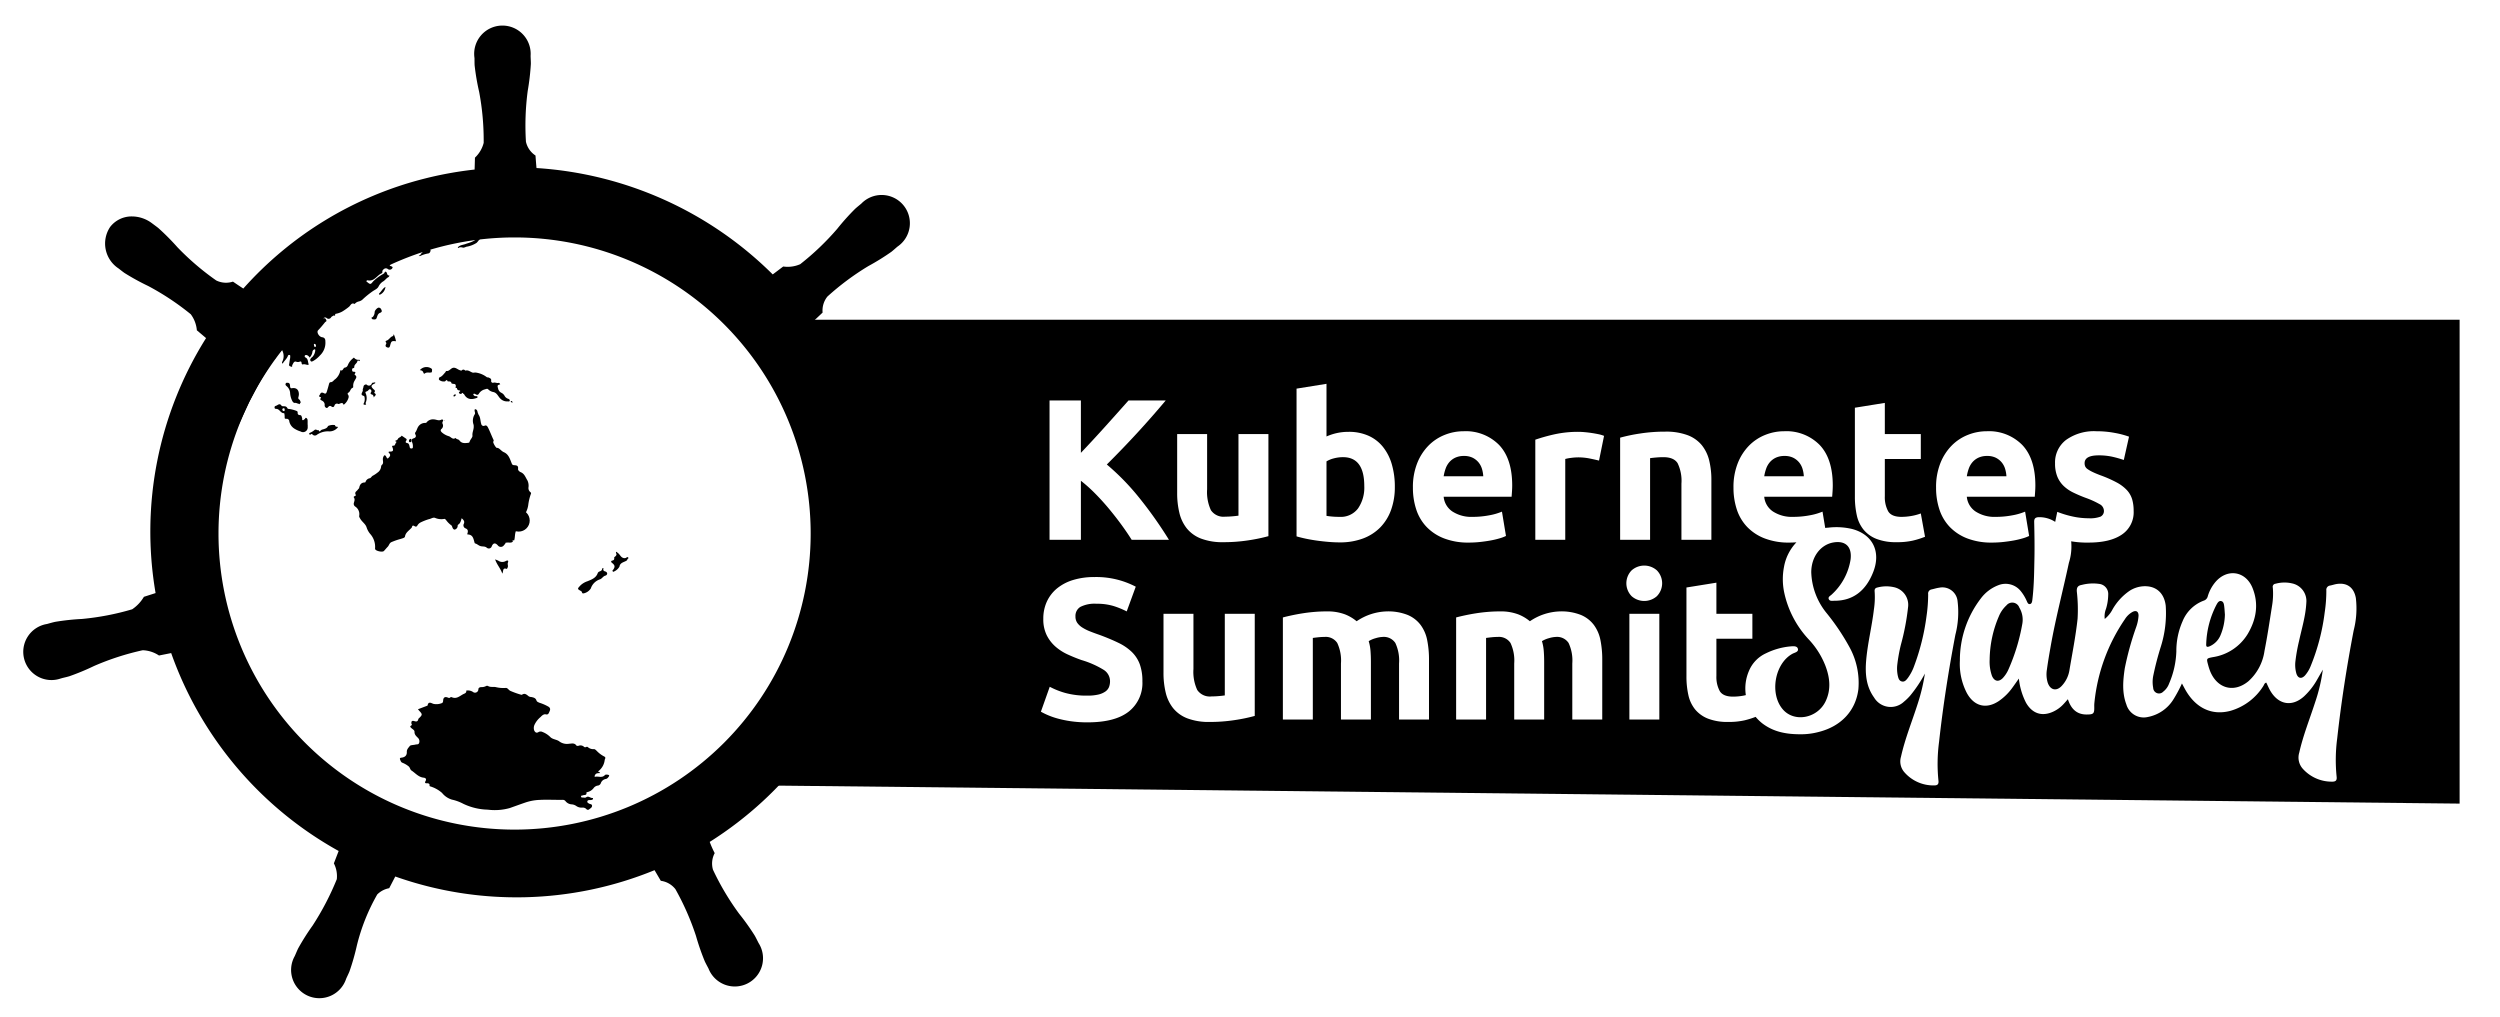<svg id="Layer_1" data-name="Layer 1" xmlns="http://www.w3.org/2000/svg" viewBox="0 0 590 240"><title>kubernetes-summit-sydney-black</title><path d="M234.356,141.36a6.66,6.66,0,0,0-1.207-.242c-.569-.115-1.383-.316-1.94-.404a56.021,56.021,0,0,0-6.37-.341,62.023,62.023,0,0,1-11.945-1.63,7.456,7.456,0,0,1-2.937-2.801l-2.698-.707a86.178,86.178,0,0,0-15.417-59.297c.668-.641,1.935-1.824,2.292-2.172a5.246,5.246,0,0,1,1.143-3.788,62.067,62.067,0,0,1,9.674-7.194,55.155,55.155,0,0,0,5.423-3.363c.419-.329.99-.847,1.428-1.218a6.666,6.666,0,1,0-8.536-10.146c-.443.369-1.046.854-1.439,1.213a55.013,55.013,0,0,0-4.256,4.752,62.122,62.122,0,0,1-8.721,8.328,7.37,7.37,0,0,1-4.01.545l-2.474,1.87a86.92,86.92,0,0,0-55.751-25.108c-.085-.88-.203-2.474-.24-2.955a5.255,5.255,0,0,1-2.253-3.256,62.128,62.128,0,0,1,.427-12.047,55.175,55.175,0,0,0,.733-6.327c.006-.535-.046-1.31-.062-1.886a6.666,6.666,0,1,0-13.26.364c.002.063.017.122.021.185.009.55-0,1.217.03,1.697a55.775,55.775,0,0,0,1.075,6.283,62.028,62.028,0,0,1,1.063,12.004,7.23,7.23,0,0,1-2.06,3.486l-.081,2.81a86.521,86.521,0,0,0-11.937,2.166,85.317,85.317,0,0,0-42.651,25.917q-1.232-.802-2.443-1.635a5.238,5.238,0,0,1-3.947-.276,61.892,61.892,0,0,1-9.156-7.835,55.405,55.405,0,0,0-4.487-4.517c-.413-.335-1.043-.789-1.505-1.137a7.904,7.904,0,0,0-4.669-1.619,6.39,6.39,0,0,0-5.22,2.482,7.03,7.03,0,0,0,1.894,9.731l.104.069c.443.343.989.783,1.4,1.066a55.402,55.402,0,0,0,5.584,3.069,61.866,61.866,0,0,1,10.046,6.665,7.371,7.371,0,0,1,1.437,3.788l2.174,1.84a85.826,85.826,0,0,0-11.915,60.176l-2.754.882a9.17,9.17,0,0,1-2.772,2.947,61.899,61.899,0,0,1-11.831,2.279,55.431,55.431,0,0,0-6.347.684c-.506.108-1.209.306-1.759.459l-.058.014-.093.031a6.657,6.657,0,1,0,3.294,12.84l.099-.018c.044-.011.081-.034.125-.043.543-.139,1.228-.289,1.705-.433a55.917,55.917,0,0,0,5.886-2.44A62.114,62.114,0,0,1,33.674,153.456a7.355,7.355,0,0,1,3.847,1.244l2.877-.573A86.311,86.311,0,0,0,79.923,200.833l-1.13,2.923a6.582,6.582,0,0,1,.693,3.734,64.791,64.791,0,0,1-5.71,10.945,55.299,55.299,0,0,0-3.412,5.393c-.25.507-.564,1.281-.803,1.811a6.66,6.66,0,1,0,12.125,5.358l.011-.013-0-.016c.237-.525.576-1.215.775-1.706a54.849,54.849,0,0,0,1.75-6.128,46.385,46.385,0,0,1,4.813-12.049,5.39,5.39,0,0,1,2.82-1.472l1.43-2.758a85.833,85.833,0,0,0,61.187-1.494c.441.74,1.265,2.154,1.483,2.512a5.241,5.241,0,0,1,3.441,1.967,61.773,61.773,0,0,1,4.853,11.025,55.441,55.441,0,0,0,2.088,6.025c.228.484.597,1.165.866,1.678a6.663,6.663,0,1,0,11.834-5.99c-.267-.516-.636-1.272-.912-1.761a55.11,55.11,0,0,0-3.698-5.189,61.874,61.874,0,0,1-6.162-10.367,5.208,5.208,0,0,1,.404-3.925,22.815,22.815,0,0,1-1.177-2.646,86.308,86.308,0,0,0,36.922-49.109c.861.114,2.362.334,2.851.42a5.244,5.244,0,0,1,3.67-1.478,62.043,62.043,0,0,1,11.654,3.089,55.222,55.222,0,0,0,6.013,2.136c.483.113,1.169.214,1.722.32.046.011.087.031.132.04l.095.012a6.657,6.657,0,1,0,3.809-12.757ZM121.442,195.787a69.876,69.876,0,1,1,69.876-69.876A69.876,69.876,0,0,1,121.442,195.787Z"/><path d="M349.74,110.643a4.379,4.379,0,0,0-.805-1.518,4.307,4.307,0,0,0-1.376-1.091,4.484,4.484,0,0,0-2.064-.427,4.749,4.749,0,0,0-2.039.403,4.209,4.209,0,0,0-1.423,1.067,4.794,4.794,0,0,0-.877,1.541,10.12,10.12,0,0,0-.451,1.778h9.345A7.286,7.286,0,0,0,349.74,110.643Z"/><path d="M316.136,121.979a5.078,5.078,0,0,0,4.364-1.992,8.662,8.662,0,0,0,1.47-5.265q0-6.83-5.028-6.831a8.352,8.352,0,0,0-2.158.285,6.157,6.157,0,0,0-1.732.712v12.854q.522.095,1.328.166Q315.187,121.979,316.136,121.979Z"/><path d="M425.395,110.643a4.403,4.403,0,0,0-.807-1.518,4.306,4.306,0,0,0-1.376-1.091,4.483,4.483,0,0,0-2.063-.427,4.752,4.752,0,0,0-2.04.403,4.22,4.22,0,0,0-1.423,1.067,4.794,4.794,0,0,0-.877,1.541,10.124,10.124,0,0,0-.451,1.778h9.345A7.406,7.406,0,0,0,425.395,110.643Z"/><path d="M473.207,110.643a4.402,4.402,0,0,0-.807-1.518,4.307,4.307,0,0,0-1.376-1.091,4.482,4.482,0,0,0-2.063-.427,4.751,4.751,0,0,0-2.04.403,4.221,4.221,0,0,0-1.423,1.067,4.794,4.794,0,0,0-.877,1.541,10.12,10.12,0,0,0-.451,1.778h9.345A7.403,7.403,0,0,0,473.207,110.643Z"/><path d="M191.319,75.46l8.108,56.56-19.961,53.342,401.004,4.289V75.46Zm266.615,33.831a12.427,12.427,0,0,1,2.68-4.15,11.142,11.142,0,0,1,3.818-2.514,11.961,11.961,0,0,1,4.435-.854,11.028,11.028,0,0,1,8.396,3.249q3.082,3.25,3.083,9.558c0,.411-.017.862-.048,1.352q-.047.736-.095,1.304H464.17A4.697,4.697,0,0,0,466.21,120.698a8.197,8.197,0,0,0,4.838,1.281,20.448,20.448,0,0,0,3.819-.356,14.377,14.377,0,0,0,3.06-.877l.948,5.739a9.658,9.658,0,0,1-1.517.569,20.235,20.235,0,0,1-2.112.498q-1.162.212-2.49.356a24.898,24.898,0,0,1-2.656.141,15.717,15.717,0,0,1-5.858-.996,11.406,11.406,0,0,1-4.127-2.727,10.825,10.825,0,0,1-2.419-4.103,16.26,16.26,0,0,1-.782-5.123A15.233,15.233,0,0,1,457.934,109.291ZM437.751,96.223l7.068-1.138v7.351h8.491v5.882h-8.491v8.775a6.979,6.979,0,0,0,.782,3.558q.782,1.329,3.155,1.328a13.538,13.538,0,0,0,2.348-.213,12.105,12.105,0,0,0,2.206-.593l.996,5.502a19.959,19.959,0,0,1-2.845.901,16.639,16.639,0,0,1-3.842.379,12.65,12.65,0,0,1-4.791-.782,7.507,7.507,0,0,1-3.035-2.181,8.112,8.112,0,0,1-1.589-3.392,19.986,19.986,0,0,1-.451-4.411ZM305.985,91.717l7.067-1.138v12.427a13.25,13.25,0,0,1,2.467-.807,12.677,12.677,0,0,1,2.751-.285,11.264,11.264,0,0,1,4.696.925,9.189,9.189,0,0,1,3.415,2.633,11.834,11.834,0,0,1,2.087,4.103,18.721,18.721,0,0,1,.712,5.336,15.771,15.771,0,0,1-.879,5.407,11.415,11.415,0,0,1-2.537,4.127,11.15,11.15,0,0,1-4.079,2.632,15.324,15.324,0,0,1-5.502.926c-.854,0-1.747-.041-2.68-.119q-1.4-.119-2.751-.308-1.353-.19-2.585-.45-1.235-.261-2.182-.546Zm-58.294,2.798h7.4v12.354q2.853-2.998,5.798-6.27,2.944-3.272,5.438-6.084h8.781q-3.355,3.996-6.751,7.684-3.394,3.688-7.146,7.423a56.393,56.393,0,0,1,7.609,7.805,97.393,97.393,0,0,1,7.047,9.959h-8.797q-1-1.605-2.355-3.469-1.356-1.863-2.923-3.757-1.566-1.892-3.278-3.629a35.043,35.043,0,0,0-3.422-3.068v13.922h-7.4Zm18.688,73.422q-3.226,2.537-9.723,2.537a27.064,27.064,0,0,1-3.937-.261,25.396,25.396,0,0,1-3.107-.64,17.783,17.783,0,0,1-2.324-.807,17.389,17.389,0,0,1-1.637-.805l2.087-5.883a18.485,18.485,0,0,0,3.629,1.448,18.828,18.828,0,0,0,5.288.641,10.721,10.721,0,0,0,2.585-.261,4.796,4.796,0,0,0,1.636-.712,2.391,2.391,0,0,0,.854-1.067,3.818,3.818,0,0,0,.237-1.377,3.178,3.178,0,0,0-1.518-2.678,21.659,21.659,0,0,0-5.218-2.301q-1.613-.57-3.225-1.305a11.863,11.863,0,0,1-2.893-1.85,8.82,8.82,0,0,1-2.087-2.704,8.458,8.458,0,0,1-.806-3.865,9.573,9.573,0,0,1,.854-4.103,8.768,8.768,0,0,1,2.419-3.107,11.053,11.053,0,0,1,3.795-1.968,17.044,17.044,0,0,1,5.028-.687,20.114,20.114,0,0,1,9.723,2.276l-2.134,5.834a20.115,20.115,0,0,0-3.06-1.258,13.262,13.262,0,0,0-4.055-.546,7.44,7.44,0,0,0-3.818.736,2.479,2.479,0,0,0-1.162,2.253,2.596,2.596,0,0,0,.427,1.517,4.152,4.152,0,0,0,1.21,1.115,10.505,10.505,0,0,0,1.802.9q1.019.406,2.253.831,2.562.95,4.459,1.874a11.94,11.94,0,0,1,3.154,2.157,7.84,7.84,0,0,1,1.874,2.894,11.639,11.639,0,0,1,.617,4.032A8.562,8.562,0,0,1,266.38,167.938Zm29.74,1.02a39.648,39.648,0,0,1-4.649.972,38.279,38.279,0,0,1-5.976.45,14.188,14.188,0,0,1-5.288-.853,8.019,8.019,0,0,1-3.344-2.396,9.327,9.327,0,0,1-1.755-3.675,19.744,19.744,0,0,1-.522-4.696V144.861h7.068V157.905a10.111,10.111,0,0,0,.901,4.934,3.586,3.586,0,0,0,3.368,1.517q.758,0,1.613-.072.854-.069,1.518-.166V144.861h7.068Zm-1.423-41.452a38.285,38.285,0,0,1-5.976.45,14.188,14.188,0,0,1-5.288-.853,8.018,8.018,0,0,1-3.344-2.396,9.329,9.329,0,0,1-1.755-3.676,19.738,19.738,0,0,1-.522-4.696V102.437h7.068v13.044a10.11,10.11,0,0,0,.901,4.933,3.583,3.583,0,0,0,3.368,1.518q.758,0,1.613-.071.854-.07,1.518-.166V102.437h7.068l0,24.096A39.661,39.661,0,0,1,294.697,127.505ZM337.243,169.812h-7.068V156.579a9.752,9.752,0,0,0-.877-4.839,3.254,3.254,0,0,0-3.012-1.423,6.394,6.394,0,0,0-1.589.284,6.217,6.217,0,0,0-1.684.712,10.882,10.882,0,0,1,.427,2.301q.094,1.21.094,2.586v13.614h-7.067V156.579a9.752,9.752,0,0,0-.877-4.839,3.253,3.253,0,0,0-3.012-1.423,13.443,13.443,0,0,0-1.376.072q-.711.07-1.376.166v19.258h-7.067V145.716q.9-.238,2.111-.5,1.209-.26,2.561-.473,1.352-.216,2.775-.333,1.423-.119,2.798-.118a11.771,11.771,0,0,1,4.388.687,9.915,9.915,0,0,1,2.775,1.636,13.218,13.218,0,0,1,7.114-2.324,12.466,12.466,0,0,1,4.91.83,7.392,7.392,0,0,1,3.059,2.348,8.85,8.85,0,0,1,1.566,3.604,23.226,23.226,0,0,1,.428,4.648Zm-.594-45.484a10.825,10.825,0,0,1-2.419-4.103,16.26,16.26,0,0,1-.782-5.123,15.258,15.258,0,0,1,1.019-5.811,12.449,12.449,0,0,1,2.681-4.15,11.136,11.136,0,0,1,3.819-2.514,11.949,11.949,0,0,1,4.434-.854,11.026,11.026,0,0,1,8.396,3.249q3.082,3.25,3.083,9.558c0,.411-.017.862-.048,1.352q-.048.736-.095,1.304H340.705a4.693,4.693,0,0,0,2.04,3.462,8.198,8.198,0,0,0,4.839,1.281,20.435,20.435,0,0,0,3.818-.356,14.396,14.396,0,0,0,3.06-.877l.948,5.739a9.655,9.655,0,0,1-1.517.569,20.22,20.22,0,0,1-2.112.498q-1.163.212-2.491.356a24.861,24.861,0,0,1-2.655.141,15.717,15.717,0,0,1-5.858-.996A11.406,11.406,0,0,1,336.649,124.327ZM378.13,169.812H371.062V156.579a9.764,9.764,0,0,0-.877-4.839,3.254,3.254,0,0,0-3.012-1.423,6.393,6.393,0,0,0-1.589.284,6.208,6.208,0,0,0-1.684.712,10.841,10.841,0,0,1,.427,2.301q.095,1.21.095,2.586v13.614h-7.068V156.579a9.751,9.751,0,0,0-.877-4.839,3.253,3.253,0,0,0-3.012-1.423,13.419,13.419,0,0,0-1.375.072q-.713.07-1.377.166v19.258h-7.066V145.716q.901-.238,2.111-.5,1.208-.26,2.561-.473,1.351-.216,2.775-.333,1.422-.119,2.798-.118a11.768,11.768,0,0,1,4.388.687,9.897,9.897,0,0,1,2.775,1.636,13.217,13.217,0,0,1,7.115-2.324,12.466,12.466,0,0,1,4.91.83,7.404,7.404,0,0,1,3.06,2.348,8.866,8.866,0,0,1,1.565,3.604,23.227,23.227,0,0,1,.428,4.648Zm-.76-61.114q-.949-.237-2.229-.498a13.855,13.855,0,0,0-2.752-.261,12.863,12.863,0,0,0-1.589.119,9.33,9.33,0,0,0-1.399.261v19.068h-7.068V103.765a42.656,42.656,0,0,1,4.482-1.257,25.857,25.857,0,0,1,5.764-.593q.568,0,1.376.071.804.071,1.612.19.806.119,1.612.285a7.677,7.677,0,0,1,1.376.403Zm14.231,61.114h-7.068V144.861h7.068Zm-.593-29.101a4.496,4.496,0,0,1-5.93,0,4.351,4.351,0,0,1,0-6.117,4.495,4.495,0,0,1,5.93,0,4.348,4.348,0,0,1,0,6.117Zm4.908-31.396q-.901-1.423-3.367-1.423-.76,0-1.613.071-.854.071-1.517.166v19.258H382.351V103.291a39.468,39.468,0,0,1,4.648-.972,38.21,38.21,0,0,1,5.977-.451,14.565,14.565,0,0,1,5.289.83,7.958,7.958,0,0,1,3.345,2.348,9.177,9.177,0,0,1,1.755,3.605,19.209,19.209,0,0,1,.521,4.648v14.088h-7.068V114.153A9.528,9.528,0,0,0,395.916,109.315Zm36.77,18.705c-3.04.523-5.22,3.394-5.23,7.016a16.001,16.001,0,0,0,3.597,9.623,53.062,53.062,0,0,1,5.434,8.082,17.528,17.528,0,0,1,2.094,9.896c-.625,5.114-4.095,8.788-9.385,10.11a15.961,15.961,0,0,1-4.034.539c-3.602.036-6.588-.558-9.195-2.521a10.439,10.439,0,0,1-1.638-1.586,19.944,19.944,0,0,1-2.619.819,16.635,16.635,0,0,1-3.842.379,12.653,12.653,0,0,1-4.791-.782,7.506,7.506,0,0,1-3.035-2.181,8.117,8.117,0,0,1-1.589-3.392,19.982,19.982,0,0,1-.451-4.411V138.649l7.068-1.138V144.861h8.491v5.883h-8.491v8.774a6.98,6.98,0,0,0,.782,3.558q.782,1.329,3.155,1.328a13.476,13.476,0,0,0,2.348-.213c.223-.038.442-.095.663-.145a10.422,10.422,0,0,1,.749-5.738,7.883,7.883,0,0,1,4.009-4.132,16.444,16.444,0,0,1,5.671-1.617c.665-.047,1.612-.188,1.841.502.263.793-.721.933-1.25,1.22-4.25,2.307-5.481,9.554-2.228,13.204,2.742,3.076,8.131,2.019,10.04-1.992,1.323-2.781.999-5.587-.049-8.358a19.324,19.324,0,0,0-3.819-6.103,23.358,23.358,0,0,1-5.892-11.117,15.255,15.255,0,0,1-.061-6.148,11.197,11.197,0,0,1,2.929-5.779c-.556.037-1.112.063-1.67.062a15.717,15.717,0,0,1-5.858-.996,11.406,11.406,0,0,1-4.127-2.727,10.825,10.825,0,0,1-2.419-4.103,16.26,16.26,0,0,1-.782-5.123,15.235,15.235,0,0,1,1.02-5.811,12.428,12.428,0,0,1,2.68-4.15,11.143,11.143,0,0,1,3.818-2.514,11.961,11.961,0,0,1,4.435-.854,11.028,11.028,0,0,1,8.396,3.249q3.082,3.25,3.083,9.558c0,.411-.017.862-.048,1.352q-.047.736-.095,1.304H416.358a4.697,4.697,0,0,0,2.04,3.462,8.197,8.197,0,0,0,4.838,1.281,20.449,20.449,0,0,0,3.819-.356,14.377,14.377,0,0,0,3.06-.877l.636,3.85c.241-.029.482-.057.727-.07a16.109,16.109,0,0,1,5.67.328c4.805,1.305,6.789,5.309,4.965,10.061-1.743,4.541-4.849,6.872-9.169,6.864-.486-.001-1.13.158-1.356-.393-.221-.541.412-.786.722-1.101a14.186,14.186,0,0,0,4.429-8.256C437.109,129.052,435.556,127.527,432.686,128.02Zm28.776,21.809c-1.596,8.391-2.918,16.822-3.851,25.317a39.227,39.227,0,0,0-.139,9.048c.102.841-.18,1.161-.965,1.165a9.078,9.078,0,0,1-7.092-3.131,3.852,3.852,0,0,1-.785-3.619c.961-4.32,2.642-8.401,3.972-12.598a44.582,44.582,0,0,0,1.679-7.053,31.26,31.26,0,0,1-3.47,5.203,12.547,12.547,0,0,1-1.481,1.443,4.561,4.561,0,0,1-7.052-1c-1.914-2.654-2.133-5.712-1.853-8.865.356-4.005,1.348-7.908,1.815-11.894a19.215,19.215,0,0,0,.179-4.189c-.061-.599.098-.883.667-1.01a8.162,8.162,0,0,1,3.84-.08,4.257,4.257,0,0,1,3.394,4.586,56.738,56.738,0,0,1-1.733,9.09,38.195,38.195,0,0,0-.82,4.558,8.161,8.161,0,0,0,.106,2.638c.137.586.281,1.202.921,1.377.716.196,1.115-.366,1.493-.86a10.98,10.98,0,0,0,1.428-2.713,52.813,52.813,0,0,0,2.945-11.848,35.705,35.705,0,0,0,.386-5.177.978.978,0,0,1,.813-1.115c.596-.128,1.182-.326,1.784-.403a3.605,3.605,0,0,1,4.35,3.236A21.272,21.272,0,0,1,461.462,149.83Zm94.001-1.03c-1.614,8.425-2.937,16.894-3.878,25.426a38.938,38.938,0,0,0-.143,9.048c.114.922-.234,1.2-1.044,1.198a9.154,9.154,0,0,1-6.926-3.028,3.956,3.956,0,0,1-.854-3.807c.913-4.067,2.469-7.918,3.742-11.863a40.648,40.648,0,0,0,1.832-7.738c-.434.758-.865,1.518-1.302,2.274a16.279,16.279,0,0,1-3.147,4.044c-2.789,2.504-5.96,2-7.907-1.254-.373-.623-.65-1.307-.986-1.995-.438.058-.511.521-.72.824a13.589,13.589,0,0,1-7.726,5.824c-4.475,1.201-8.373-.698-10.829-5.27-.187-.348-.374-.696-.637-1.187a31.66,31.66,0,0,1-1.937,3.64,9.111,9.111,0,0,1-6.138,4.281,4.263,4.263,0,0,1-5.037-2.955c-1.059-2.786-.804-5.655-.384-8.512a70.175,70.175,0,0,1,2.661-9.66,9.732,9.732,0,0,0,.595-2.795c-.004-.983-.558-1.324-1.416-.884a4.978,4.978,0,0,0-1.8,1.716,42.346,42.346,0,0,0-7.216,19.848,6.521,6.521,0,0,0-.021.773c.036,1.667-.132,1.871-1.791,1.877-2.275.007-3.667-1.244-4.43-3.611-.444.497-.78.895-1.139,1.27a7.662,7.662,0,0,1-2.279,1.641c-2.646,1.251-4.969.519-6.458-2.061a16.159,16.159,0,0,1-1.693-5.726c-.588.831-1.052,1.508-1.538,2.167a12.985,12.985,0,0,1-3.167,3.125c-2.944,1.987-5.84,1.293-7.57-1.866a14.897,14.897,0,0,1-1.648-7.679,23.977,23.977,0,0,1,4.945-14.651,9.29,9.29,0,0,1,4.106-3.114,4.597,4.597,0,0,1,5.363,1.442,9.954,9.954,0,0,1,1.307,2.15c.188.382.342.965.85.843.443-.106.493-.672.546-1.116.382-3.19.41-6.401.476-9.606.059-2.875.009-5.753-.055-8.628-.017-.744.184-1.054.909-1.141a6.823,6.823,0,0,1,4.047,1.099l.489-2.367a23.131,23.131,0,0,0,3.7,1.114,17.96,17.96,0,0,0,3.748.403,7.045,7.045,0,0,0,2.75-.38,1.466,1.466,0,0,0,.807-1.47,1.804,1.804,0,0,0-1.043-1.495,20.007,20.007,0,0,0-3.178-1.446,32.221,32.221,0,0,1-3.012-1.281,8.84,8.84,0,0,1-2.301-1.589,6.422,6.422,0,0,1-1.471-2.206,8.15,8.15,0,0,1-.522-3.083,6.665,6.665,0,0,1,2.609-5.55,11.348,11.348,0,0,1,7.163-2.039,23.034,23.034,0,0,1,4.364.403,20.428,20.428,0,0,1,3.321.878l-1.233,5.502a25.994,25.994,0,0,0-2.681-.759,14.573,14.573,0,0,0-3.249-.332q-3.321,0-3.321,1.85a1.905,1.905,0,0,0,.143.759,1.612,1.612,0,0,0,.569.64,7.901,7.901,0,0,0,1.162.667q.735.359,1.873.788a29.133,29.133,0,0,1,3.842,1.698,9.204,9.204,0,0,1,2.396,1.807,5.594,5.594,0,0,1,1.233,2.154,9.54,9.54,0,0,1,.356,2.744,6.324,6.324,0,0,1-2.775,5.585q-2.775,1.892-7.85,1.892a22.102,22.102,0,0,1-4.118-.3,12.878,12.878,0,0,1-.54,5.085c-1.406,6.579-3.131,13.086-4.302,19.719-.32,1.812-.637,3.625-.882,5.448a6.813,6.813,0,0,0,.174,3.066c.599,1.822,2.099,2.168,3.374.747a7.029,7.029,0,0,0,1.742-3.503c.685-4.098,1.511-8.174,1.949-12.314a37.344,37.344,0,0,0-.182-6.403c-.062-.952.237-1.404,1.19-1.563a10.47,10.47,0,0,1,4.159-.222,2.394,2.394,0,0,1,2.059,2.557,11.675,11.675,0,0,1-.538,3.365,4.797,4.797,0,0,0-.28,2.344,7.104,7.104,0,0,0,1.852-2.281,13.256,13.256,0,0,1,4.032-4.378,6.79,6.79,0,0,1,3.029-1.043c3.05-.257,5.118,1.459,5.479,4.591a26.177,26.177,0,0,1-1.14,9.593,69.02,69.02,0,0,0-1.827,7.036,7.549,7.549,0,0,0,.008,2.749,1.373,1.373,0,0,0,2.366.892,4.269,4.269,0,0,0,1.394-1.93,20.729,20.729,0,0,0,1.706-7.584,17.313,17.313,0,0,1,1.46-7.083,8.64,8.64,0,0,1,5.005-4.885,1.424,1.424,0,0,0,.956-1.057,9.327,9.327,0,0,1,1.746-3.274c2.759-3.316,7.157-2.716,8.798,1.311,1.559,3.828.884,7.552-1.182,10.98a11.676,11.676,0,0,1-8.189,5.377c-1.509.3-1.517.294-1.084,1.871a12.353,12.353,0,0,0,.515,1.567c1.721,4.042,5.63,5.024,8.991,2.237a11.803,11.803,0,0,0,3.783-7.138c.69-3.491,1.214-7.017,1.766-10.535a17.206,17.206,0,0,0,.201-4.407.72.72,0,0,1,.644-.921,7.917,7.917,0,0,1,3.943-.072,4.241,4.241,0,0,1,3.322,4.533c-.148,3.109-1.076,6.076-1.727,9.092a40.673,40.673,0,0,0-.839,4.667,7.398,7.398,0,0,0,.215,2.957c.366,1.165,1.197,1.359,2.021.484a7.655,7.655,0,0,0,1.358-2.241,49.52,49.52,0,0,0,3.306-12.652,34.01,34.01,0,0,0,.389-5.176,1.014,1.014,0,0,1,.844-1.159l.045-.006c.528-.102,1.042-.289,1.571-.369,2.42-.365,4.053.816,4.502,3.299A20.845,20.845,0,0,1,555.463,148.799Z"/><path d="M474.316,142.31a1.76,1.76,0,0,0-.788.554,7.259,7.259,0,0,0-1.794,2.588,26.551,26.551,0,0,0-2.175,10.194h0a10.056,10.056,0,0,0,.55,3.876c.57,1.302,1.567,1.494,2.551.504a7.297,7.297,0,0,0,1.363-2.102,46.156,46.156,0,0,0,3.264-10.818,5.528,5.528,0,0,0-.728-3.714A1.76,1.76,0,0,0,474.316,142.31Z"/><path d="M521.454,152.534a4.909,4.909,0,0,0,2.642-2.757,13.338,13.338,0,0,0,.982-4.727l0.0 0c-.049-.622-.077-1.247-.152-1.866-.066-.547-.132-1.215-.745-1.334-.554-.108-.868.464-1.108.902a21.472,21.472,0,0,0-2.409,9.286C520.624,152.774,520.977,152.721,521.454,152.534Z"/><path d="M97.271,196.89a5.798,5.798,0,0,1,1.482-1.324.762.762,0,0,1,1.157.216,2.098,2.098,0,0,1,.503,1.108Z"/><path d="M82.683,196.097c.208-.25.604-.303.703-.668.962.211,1.241.727.792,1.461H83.131c.165-.258.402-.537-.187-.542C82.794,196.348,82.742,196.211,82.683,196.097Z"/><path d="M55.679,101.682a8.256,8.256,0,0,0,.75-2.056A54.387,54.387,0,0,1,58.899,93.508a57.523,57.523,0,0,1,3.232-5.982c.825-1.348,1.584-2.739,2.471-4.044a41.08,41.08,0,0,1,2.688-3.577,91.383,91.383,0,0,1,7.054-7.691c1.429-1.334,2.903-2.613,4.438-3.834a66.124,66.124,0,0,1,5.408-3.972,73.446,73.446,0,0,1,10.399-5.6c1.827-.794,3.674-1.524,5.538-2.209a56.702,56.702,0,0,1,8.512-2.356,44.797,44.797,0,0,1,5.714-.847c-.052.642-.648.611-1.025.721-1.767.519-3.522,1.07-5.249,1.705a3.677,3.677,0,0,1-1.453.29,3.054,3.054,0,0,0-1.363.327,19.525,19.525,0,0,0-2.784,1.242c-.447.255-1.01.241-1.449.542-.105.072-.237.146-.201.302.03.132.16.132.265.131a.468.468,0,0,1,.521.408q.003.022.003.045c-.025.283-.207.652-.515.7a7.343,7.343,0,0,0-1.999.634c-.039.018-.113-.037-.302-.105.484-.098.543-.483.789-.703.275-.246.423-.46-.135-.476-.057-.002-.161-.051-.162-.08-.019-.923-.523-.322-.814-.241a3.268,3.268,0,0,1-1.507.221,1.978,1.978,0,0,0-1.185.312,32.358,32.358,0,0,1-3.207,1.563c-.15.052-.29.129-.279.316.02.323.243.127.386.147a.346.346,0,0,1,.279.245c.051.153-.069.238-.179.31a5.697,5.697,0,0,0-.654.422c-.105.09-.283.279.014.399.25.101.667.188.436.527a.713.713,0,0,1-1.042.202.72.72,0,0,0-.997.055.622.622,0,0,0-.31.537c.001.126-.006.341-.067.364-1.175.443-1.78,2.003-3.331,1.706a.285.285,0,0,0-.341.132c-.069.163.094.211.19.292.657.549.809.567,1.307-.109a10.507,10.507,0,0,1,2.363-1.782c.148-.116.332-.149.399-.374.084-.283.315-.237.451-.068.208.259.097.775.67.757.073-.002-.071.323-.215.395-.471.233-.744.693-1.185.975a2.89,2.89,0,0,0-1.131,1.221c-.237.515-.832.771-1.281,1.062a20.199,20.199,0,0,0-2.562,2.072,2.026,2.026,0,0,1-.862.414,1.7,1.7,0,0,0-.74.381c-.079.069-.195.215-.23.197-.732-.37-.916.333-1.282.653A14.433,14.433,0,0,1,80.754,73.533a5.093,5.093,0,0,1-1.525.53c-.137-.001-.146.235-.146.387-.053.031-.105.062-.158.093-.03-.047-.053-.124-.093-.134-.099-.025-.134.056-.152.14a.83.83,0,0,0-.538.342.684.684,0,0,1-1.068.156c-.226-.174-.487-.168-.825.1.517-.179.628.115.759.411.145.325-.176.338-.295.488-.522.655-1.052,1.297-1.64,1.902-.428.441.223,1.554.961,1.642.662.079.764.567.754.984a4.107,4.107,0,0,1-1.247,3.28,6.339,6.339,0,0,1-1.685,1.371c-.202.08-.35.182-.512.009a.424.424,0,0,1-.054-.543,1.526,1.526,0,0,1,.443-.461,2.594,2.594,0,0,0,.676-1.656c-.06-.172-.213-.142-.322-.07a.676.676,0,0,0-.355.522,2.421,2.421,0,0,1-.664,1.37,1.14,1.14,0,0,0-.62-.578c-.171-.045-.366-.072-.488.081a.308.308,0,0,0,.115.455c.69.328.542,1.039.766,1.576-.016.059-.031.119-.047.178-.442.048-.85-.252-1.316-.101-.189.061-.292-.184-.306-.349-.036-.406-.243-.396-.536-.272a1.018,1.018,0,0,1-.743-.032c-.541-.157-.696.436-.921.817-.078.132.113.504-.244.367-.21-.081-.59-.124-.498-.557.095-.446.12-.906.224-1.349a2.511,2.511,0,0,0,.039-.512c.005-.157.022-.322-.187-.354a.306.306,0,0,0-.357.218c-.257.724-.885,1.175-1.243,1.843a.356.356,0,0,1-.08-.497l.02-.026a2.906,2.906,0,0,0,.022-2.482c-.089-.283-.226-.26-.342-.064-.332.56-.934.9-1.176,1.546-.159.424-.674.569-.915.989-1.046,1.82-2.198,3.574-3.227,5.409-.739,1.318-1.389,2.682-2.133,3.997M74.576,81.592c-.036-.19-.082-.392-.315-.433a.15.15,0,0,0-.175.203c.066.188-.004.48.282.521C74.514,81.904,74.553,81.731,74.576,81.592Z"/><path d="M98.634,167.384l2.226-.845c.016-.013.045-.025.048-.041.202-1.118.934-.504,1.422-.376a3.433,3.433,0,0,0,1.899-.168c.281-.081.344-.35.356-.637.031-.726.435-.973,1.124-.681.2.085.359.135.535-.027a.37.37,0,0,1,.426-.046c1.011.414,1.699-.187,2.507-.662.438-.257.928-.27.872-.927a2.229,2.229,0,0,1,1.53.297.792.792,0,0,0,1.317-.619c.05-.384.365-.461.647-.498a2.218,2.218,0,0,0,1.189-.255.488.488,0,0,1,.438-.002c.568.336,1.196.152,1.787.25a7.531,7.531,0,0,0,2.343.209c.524-.075.72.528,1.184.708a18.792,18.792,0,0,0,2.448.874c.084.02.201.058.255.019.674-.477,1.12.002,1.59.371a1.333,1.333,0,0,0,.619.169c.508.108,1.015.209,1.211.819.094.291.371.388.667.523a10.724,10.724,0,0,1,2.225.974c.496.376.336.789.141,1.199-.155.325-.252.709-.829.574-.489-.114-.948.317-1.215.615a5.282,5.282,0,0,0-1.419,1.779,1.842,1.842,0,0,0-.122,1.362c.22.522.574.728,1.045.42a.97.97,0,0,1,.913-.023,5.292,5.292,0,0,1,1.942,1.287c.618.521,1.506.494,2.09.982a3.052,3.052,0,0,0,2.249.518c.732-.05,1.281-.237,1.769.448.061.086.344.066.503.022a1.192,1.192,0,0,1,1.265.255.417.417,0,0,0,.489.043.438.438,0,0,1,.372-.009,1.929,1.929,0,0,0,1.481.507c.244-.019.548.31.772.533a6.544,6.544,0,0,0,1.668,1.215c.448.228.151.559.102.785a3.882,3.882,0,0,1-1.39,2.587c-.449.322.313.22.283.527-.429.052-.929-.054-1.201.503-.129.264-.133.416.109.368.737-.145,1.569.338,2.234-.381.179-.194.586-.132.876-.044.186.056.161.231.053.375-.193.259-.352.523-.737.583a1.498,1.498,0,0,0-1.145.971.865.865,0,0,1-.766.59,1.472,1.472,0,0,0-.961.618,2.577,2.577,0,0,1-1.448.914,1.281,1.281,0,0,0-.229.081c.153.745-.496.541-.828.684-.166.072-.439-.015-.438.267.001.287.263.243.447.249.257.008.538.108.767-.061.554-.411.988.23,1.522.17.179-.02.087.344-.109.423a1.693,1.693,0,0,1-.578.06c-.257.005-.522.055-.57.328-.048.273.21.391.421.517.245.146.674.088.695.488.023.432-.371.607-.651.841a.466.466,0,0,1-.701-.055,1.169,1.169,0,0,0-.94-.334,2.149,2.149,0,0,1-1.464-.404,2.132,2.132,0,0,0-1.033-.36,2.004,2.004,0,0,1-1.455-.734.795.795,0,0,0-.735-.331c-1.831.023-3.671-.083-5.489.017a11.887,11.887,0,0,0-3.213.595c-1.241.426-2.494.883-3.727,1.32a13.008,13.008,0,0,1-5.197.384,14.192,14.192,0,0,1-5.761-1.376,10.447,10.447,0,0,0-2.711-.997,4.735,4.735,0,0,1-2.32-1.575,7.532,7.532,0,0,0-2.598-1.489c-.188-.08-.393-.008-.354-.374.035-.331-.312-.436-.617-.416-.451.029-.541-.159-.328-.522.309-.527-.044-.761-.443-.801-1.23-.123-1.943-1.079-2.871-1.685-.358-.234-.315-.721-.722-1.022a5.644,5.644,0,0,0-1.452-.826c-.297-.108-.395-.434-.508-.718-.12-.301-.041-.432.292-.467.834-.088,1.323-.523,1.284-1.345-.03-.642.417-1.016.693-1.4.193-.268.896-.218,1.365-.352.31-.089.694.067.855-.396a1.126,1.126,0,0,0-.287-1.186c-.412-.422-.834-.748-.811-1.446.013-.383-.466-.598-.745-.866-.325-.312-.361-.396.005-.628.25-.159.047-.247.028-.361-.1-.611.109-.826.676-.648.464.145.805.14.928-.442.031-.149.205-.275.328-.397.629-.623.632-.811.013-1.476C98.925,167.73,98.805,167.583,98.634,167.384Z"/><path d="M119.273,128.258a5.669,5.669,0,0,1-.369.451.888.888,0,0,1-1.441-.027q-.883-.949-1.399.217a.724.724,0,0,1-1.198.347c-.446-.375-.997-.218-1.48-.369-.472-.147-.78-.502-1.225-.62-.16-.043-.157-.173-.194-.3-.241-.829-.363-1.76-1.532-1.821-.265-.014-.124-.193-.088-.335.121-.47.118-.853-.449-1.095a.765.765,0,0,1-.438-1.082c.276-.616-.102-.948-.5-1.325-.189.576-.275,1.157-.788,1.486-.224.143-.135.34-.186.516a.914.914,0,0,1-.643.676c-.307.05-.51-.293-.603-.581-.056-.173-.1-.35-.252-.435a5.449,5.449,0,0,1-1.2-1.21c-.132-.141-.269-.344-.485-.28a3.744,3.744,0,0,1-2.165-.265c-.503-.142-.936.249-1.429.321a12.541,12.541,0,0,0-1.958.773,1.756,1.756,0,0,0-.739.711c-.221.359-.423.317-.686.156-.319-.195-.514-.183-.608.231-.03.131-.174.242-.277.35-.537.564-1.229.98-1.369,1.884-.048.308-.607.412-.983.545a16.162,16.162,0,0,0-2.246.778c-.48.253-.517.752-.846,1.085-.304.307-.589.683-.906,1.001-.326.328-1.783.026-2.022-.387a.331.331,0,0,1-.057-.177,4.58,4.58,0,0,0-1.167-3.495,4.595,4.595,0,0,1-.84-1.554c-.267-.819-1.103-1.291-1.514-2.055-.117-.217-.276-.415-.217-.655a2.143,2.143,0,0,0-.962-2.184.773.773,0,0,1-.299-.846c.109-.43.315-.844-.006-1.288-.105-.145.066-.271.229-.318.215-.061.281-.19.182-.393-.291-.596.341-.786.546-1.153.071-.127.268-.212.31-.426.14-.73.496-1.249,1.33-1.249.14-0.0.145-.119.198-.212a1.239,1.239,0,0,1,.942-.778c.315-.045.445-.5.836-.656a6.711,6.711,0,0,0,1.012-.681,1.917,1.917,0,0,0,.851-1.435.582.582,0,0,1,.197-.397c.412-.348.225-.832.216-1.238a1.391,1.391,0,0,1,.141-.7c.23-.491.427-.344.618-.034.144.234.248.672.547.354.193-.206.622-.563.294-1.013-.088-.121-.19-.232-.279-.34.09-.222.26-.146.401-.151.678-.026.798-.229.586-.897-.06-.19-.354-.55.283-.499.267.021.347-.569.611-.829.122-.12-.215-.134-.318-.299.261-.134.547-.168.71-.536.111-.25.658-.334.84-.712q.544.37,1.088.741c.015.01.012.046.027.057.334.247-.698.793.243.968.434.081.467.648.577,1.056.056.209.259.208.436.203a.264.264,0,0,0,.273-.3,2.397,2.397,0,0,0-.143-1.081c-.178-.374-.316-.817.349-1.014.375-.111.685-.416.387-.915a.496.496,0,0,1-.035-.437c.372-.452.446-1.064.791-1.504a1.882,1.882,0,0,1,1.574-.767.459.459,0,0,0,.417-.248,1.926,1.926,0,0,1,1.647-.588c.564.02,1.109.396,1.714.073.201-.108.649-.045.35.431a.581.581,0,0,0-.025.556.993.993,0,0,1-.264,1.186c-.3.262-.21.51.041.779a4.285,4.285,0,0,0,1.732.956c.497.189.886.888,1.557.389.186.367.695.299.878.563.548.789,1.305.675,2.069.602.119-.011.314-.093.33-.171.119-.584.747-1.088.699-1.528-.086-.801.35-1.466.294-2.219a1.456,1.456,0,0,0-.035-.373,2.81,2.81,0,0,1,.284-2.457c.221-.36-.207-.796.038-1.194.734.042.515.776.813,1.133.023.027-.007.098.015.126.51.654.427,1.48.662,2.21a.558.558,0,0,0,.829.409c.445-.188.671.261.815.551.42.844.755,1.73,1.149,2.588.101.221.239.369.045.635-.136.188.598,1.471.831,1.468.465-.007.716.34,1.016.572a2.65,2.65,0,0,0,.615.439c1.145.469,1.461,1.578,1.859,2.578.138.348.224.48.59.503.507.032,1.051.041.938.858-.047.342.33.672.62.788.91.364,1.136,1.231,1.587,1.94a2.903,2.903,0,0,1,.252,1.69,1.209,1.209,0,0,0,.41,1.048c.269.201.221.356.111.589a12.054,12.054,0,0,0-.574,2.481,5.386,5.386,0,0,1-.579,1.793,8.16,8.16,0,0,1-1.703,1.931.752.752,0,0,0-.278.977,1.002,1.002,0,0,1-.116,1.052c-.587.784-.37,1.739-.64,2.584-.138.026-.315-.049-.402.098-.056.095.062.125.141.148-.433.506-1.035.176-1.544.312C119.379,128.023,119.293,128.093,119.273,128.258Z"/><path d="M103.687,89.068c.663-.206,1.008-.782,1.446-1.249.069-.073.111-.28.129-.276.811.194,1.138-.798,1.884-.759.524.028.886.418,1.354.573.171.056.339.17.482.049a.497.497,0,0,1,.749-.007.234.234,0,0,0,.182.057c.627-.171,1.076.302,1.603.469.275.087.487-.044.745-.005a5.497,5.497,0,0,1,2.609,1.081c.122.094.35.039.495.118.284.154.639.239.546.738a.416.416,0,0,0,.543.463c.415-.127.776.143,1.177.048.216-.052.328.148.42.334-.725.211-.697.285-.488,1.042a1.41,1.41,0,0,0,.73.941,1.704,1.704,0,0,1,.813.78,1.46,1.46,0,0,0,.855.659c.146.056.389.196.339.43-.058.272-.316.174-.493.175a2.182,2.182,0,0,1-1.68-.617c-.551-.505-.791-1.347-1.628-1.577a2.311,2.311,0,0,1-1.291-.659c-.177-.213-.516-.067-.749.008a2.293,2.293,0,0,0-1.428,1.004c-.206.379-.472.338-.758.172-.157-.092-.292-.196-.477-.118a.136.136,0,0,0-.069.212.611.611,0,0,0,.456.333c.087.005.174.005.261.011.14.01.268.048.254.222-.012.16-.145.18-.274.225-1.233.429-2.281.323-2.937-.98-.016-.032-.122-.018-.186-.026-.022-.222-.157-.289-.292-.124-.253.309-.456.08-.679-.013a.291.291,0,0,1,.142-.379c.198-.1.19-.195-.007-.285a.607.607,0,0,1-.586-.314c-.029-.166-.038-.357-.297-.246a.053.053,0,0,1-.057-.049l-0-.007c.06-.46.172-.953-.567-.921-.14-.046-.389-.069-.403-.14-.113-.563-.565-.406-.913-.468-.225-.595-.423-.092-.63.015a1.689,1.689,0,0,1-1.219-.246C103.455,89.579,103.585,89.321,103.687,89.068Z"/><path d="M79.674,95.268a.614.614,0,0,0-.724.407c-.149.46-.426.478-.735.252-.311-.227-.507-.126-.735.095-.131.127-.249.362-.483.227a.61.61,0,0,1-.375-.632,1.029,1.029,0,0,0-.507-.987c-.236-.197-.794-.239-.345-.753a.208.208,0,0,0-.087-.148c-.707-.154-.196-.493-.105-.746.162-.454.589-.339.822-.207.497.282.621-.017.731-.362q.288-.902.523-1.821c.049-.191.205-.401.297-.395.571.04.783-.482,1.168-.715a3.535,3.535,0,0,0,1.161-1.869.79.79,0,0,0,.018-.255c.664.33.664-.537,1.067-.599.473-.072.637-.342.787-.737A3.839,3.839,0,0,1,83.311,84.564c.078-.068.19-.21.266-.122a1.272,1.272,0,0,0,1.244.456.351.351,0,0,1,.086.215c-.007.11-.092.143-.179.063-.15-.136-.369-.091-.383.036-.065.57-.784.781-.733,1.4.016.196-.135.239-.291.285-.292.087-.219.339-.211.546.009.223.168.281.362.285.328.007.54.095.291.462-.069.102-.118.217-.015.286.675.452.174.881-.023,1.307a2.287,2.287,0,0,0-.373,1.345c.019.12-.011.349-.065.364-.617.175-.57.944-1.094,1.194a.268.268,0,0,0-.099.398.83.83,0,0,1,.159.783,3.215,3.215,0,0,1-.985,1.539c-.298.244-.253-.169-.4-.238C80.413,94.953,80.049,95.536,79.674,95.268Z"/><path d="M72.622,100.224c0,.196.001.393-0.0.589a1.111,1.111,0,0,1-1.69,1.009,5.83,5.83,0,0,1-1.557-.73,2.685,2.685,0,0,1-1.1-1.62.621.621,0,0,0-.707-.635c-.361.014-.393-.094-.384-.381a4.956,4.956,0,0,0-.054-.716c-.009-.083-.059-.233-.082-.232-.824.055-1.041-.969-1.806-1.009-.193-.01-.4.002-.442-.274-.042-.277.094-.393.338-.462.436-.124.849-.736,1.317.002.084.133.447.098.683.121a.716.716,0,0,1,.668.413c.094.209.252.204.497.225a7.98,7.98,0,0,1,1.702.459.364.364,0,0,1,.245.36c-.029.436.138.603.595.63.351.021.357.435.459.706.063.167-.09.449.178.487.127.018.281-.171.428-.258.136-.081.137-.391.372-.27a.599.599,0,0,1,.306.477c.024.368.007.739.007,1.109Zm-5.996-3.553a.391.391,0,0,0,.367.355c.198.016.181-.2.189-.342.01-.185-.026-.355-.27-.338C66.736,96.358,66.651,96.473,66.626,96.67Z"/><path d="M137.727,140.039c-.445.094-.322-.393-.574-.531-.961-.526-.936-.535-.151-1.363a4.343,4.343,0,0,1,1.623-.964c.954-.393,2.017-.757,2.426-1.898a.681.681,0,0,1,.406-.401c.315-.118.618-.222.648-.635a.177.177,0,0,1,.246-.146c.175.057.035.152.025.244-.034.324.197.441.457.519a.569.569,0,0,1,.462.484.539.539,0,0,1-.44.505c-.55.149-.783.74-1.325.893a3.362,3.362,0,0,0-2.097,2.124A2.66,2.66,0,0,1,137.727,140.039Z"/><path d="M70.539,93.091a3.093,3.093,0,0,1-.078.488c-.08.287-.153.529.189.729.14.082.188.322.276.49.12.229-.121.343-.185.509-.067.174-.215-.024-.33-.038-.282-.035-.506-.239-.843-.183-.184.03-.437-.15-.594-.47a4.866,4.866,0,0,1-.513-1.964,2.298,2.298,0,0,0-.854-1.55c-.173-.152-.326-.351-.157-.626.124-.201.305-.133.467-.136a.495.495,0,0,1,.495.435c.049.187.026.392.073.58.044.174.146.315.375.272C69.892,91.431,70.543,91.94,70.539,93.091Z"/><path d="M144.679,134.964a.612.612,0,0,0-.088-.152c-.133-.159.022-.227.091-.322.518-.708.466-1.088-.239-1.642-.29-.228-.29-.473.06-.552.391-.088.501-.268.449-.63-.026-.182.141-.241.252-.343.211-.192.388-.413.216-.731-.067-.124-.083-.263.065-.335.205-.101.155.149.221.182.566.284.717,1.014,1.352,1.224a.856.856,0,0,0,.688-.015c.15-.076.263-.252.456-.129.102.065.141.246.066.278-.239.103-.19.382-.428.528-.611.375-1.508.443-1.645,1.401A2.738,2.738,0,0,1,144.679,134.964Z"/><path d="M86.415,95.505c-.38-.011-.862.168-.471-.53a2.319,2.319,0,0,0,.063-1.345.269.269,0,0,0-.156-.192c-1.107-.286-.063-.976-.24-1.454-.044-.119.16-.491.18-.774.023-.321.549-.606.778-.411a.705.705,0,0,0,1.169-.271c.196-.395.528-.101.727-.324.083-.093.092.124.073.21-.03.136-.174.102-.263.153-.742.428-.767.63-.186,1.231.204.21.585.375.274.779-.031.04-.027.168.001.184.79.452-.175.714-.114,1.108-.101-.352-.12-.716-.585-.802-.152-.028-.291-.21-.126-.465a.468.468,0,0,0-.089-.693c-.273-.161-.429.114-.599.266a.825.825,0,0,1-.388.222.245.245,0,0,0-.195.349,2.79,2.79,0,0,1,.029,2.313C86.256,95.165,86.364,95.328,86.415,95.505Z"/><path d="M79.763,100.818a2.528,2.528,0,0,1-2.247.98,4.538,4.538,0,0,0-2.688.785.769.769,0,0,1-1.087-.047q-.022-.025-.043-.051c-.125-.159-.214-.057-.322.017-.138.094-.298.136-.383-.052-.083-.182.044-.247.203-.327a3.871,3.871,0,0,0,.991-.605c.375-.367.696.167,1.029-.019.159.614.388.162.554.019a1.176,1.176,0,0,1,.469-.183c.457-.156.961-.256,1.171-.796a2.746,2.746,0,0,1,1.656-.204c.056.445.383.354.65.401A.165.165,0,0,0,79.763,100.818Z"/><path d="M118.543,135.377c-.402-1.232-1.267-2.094-1.696-3.357a5.61,5.61,0,0,1,.759.304,1.623,1.623,0,0,0,1.713.101c.463-.254.754-.195.552.342-.16.427.153.835-.1,1.224-.068.104-.079.306-.229.258C118.536,133.922,118.858,134.81,118.543,135.377Z"/><path d="M108.82,58.372a.832.832,0,0,0-.682.183q-.053-.085-.106-.169c.468-.559,1.187-.568,1.8-.791,1.063-.387,2.201-.578,2.942-1.592.299-.409.696-.089,1.079.126-.698.149-.939.785-1.387,1.193a6.293,6.293,0,0,1-2.403.907c-.334.122-.66.328-1.037.143Z"/><path d="M92.941,78.899a7.469,7.469,0,0,1,.516,1.637c-1.047-.112-1.113-.055-1.407,1.07-.064.243-.184.504-.514.424-.356-.086-.669-.255-.48-.703.085-.201.223-.343.006-.558a.216.216,0,0,1,.123-.361c.628-.188.885-.885,1.505-1.08C92.878,79.268,92.809,79.026,92.941,78.899Z"/><path d="M88.255,75.367a.46.46,0,0,1-.549-.248c-.115-.267.211-.209.289-.338a1.785,1.785,0,0,0,.42-1.054c-.023-.475.676-1.166.996-1.126.431.053.557.374.67.69.104.291-.189.472-.359.532-.579.204-.645.745-.821,1.183a.504.504,0,0,1-.608.372Z"/><path d="M99.083,87.356a2.044,2.044,0,0,1,2.736-.369c.238.176.118.442.12.668.002.287-.227.255-.424.27-.421.032-.866-.114-1.251.212-.137.116-.287.017-.337-.17C99.826,87.588,99.558,87.402,99.083,87.356Z"/><path d="M90.969,67.71a2.284,2.284,0,0,1-1.245,1.807c-.084.024-.178.077-.229-.02-.036-.068-.057-.208-.02-.24C90.002,68.799,90.279,68.088,90.969,67.71Z"/><path d="M96.795,104.366a.266.266,0,0,1-.275-.296.451.451,0,0,1,.35-.489c.267-.047.212.212.22.368C97.102,104.156,97.06,104.345,96.795,104.366Z"/><path d="M107.581,93.245c-.109.123-.188.298-.383.314-.118.01-.23-.042-.167-.189a.417.417,0,0,1,.395-.288.139.139,0,0,1,.155.162Z"/><path d="M121.046,94.949c-.297.062-.444.01-.502-.195a.119.119,0,0,1,.046-.105C120.82,94.589,120.869,94.795,121.046,94.949Z"/><path d="M105.009,99.237l-.086.052c-.016-.032-.047-.066-.043-.095.003-.021.052-.036.081-.053Z"/><path d="M120.607,121.445c.086-.269-.164-.712.365-.689.414.018.598.304.598.709 0.0.428-.175.756-.634.73C120.383,122.165,120.739,121.682,120.607,121.445Z"/><circle cx="122.407" cy="122.85" r="2.607"/></svg>
